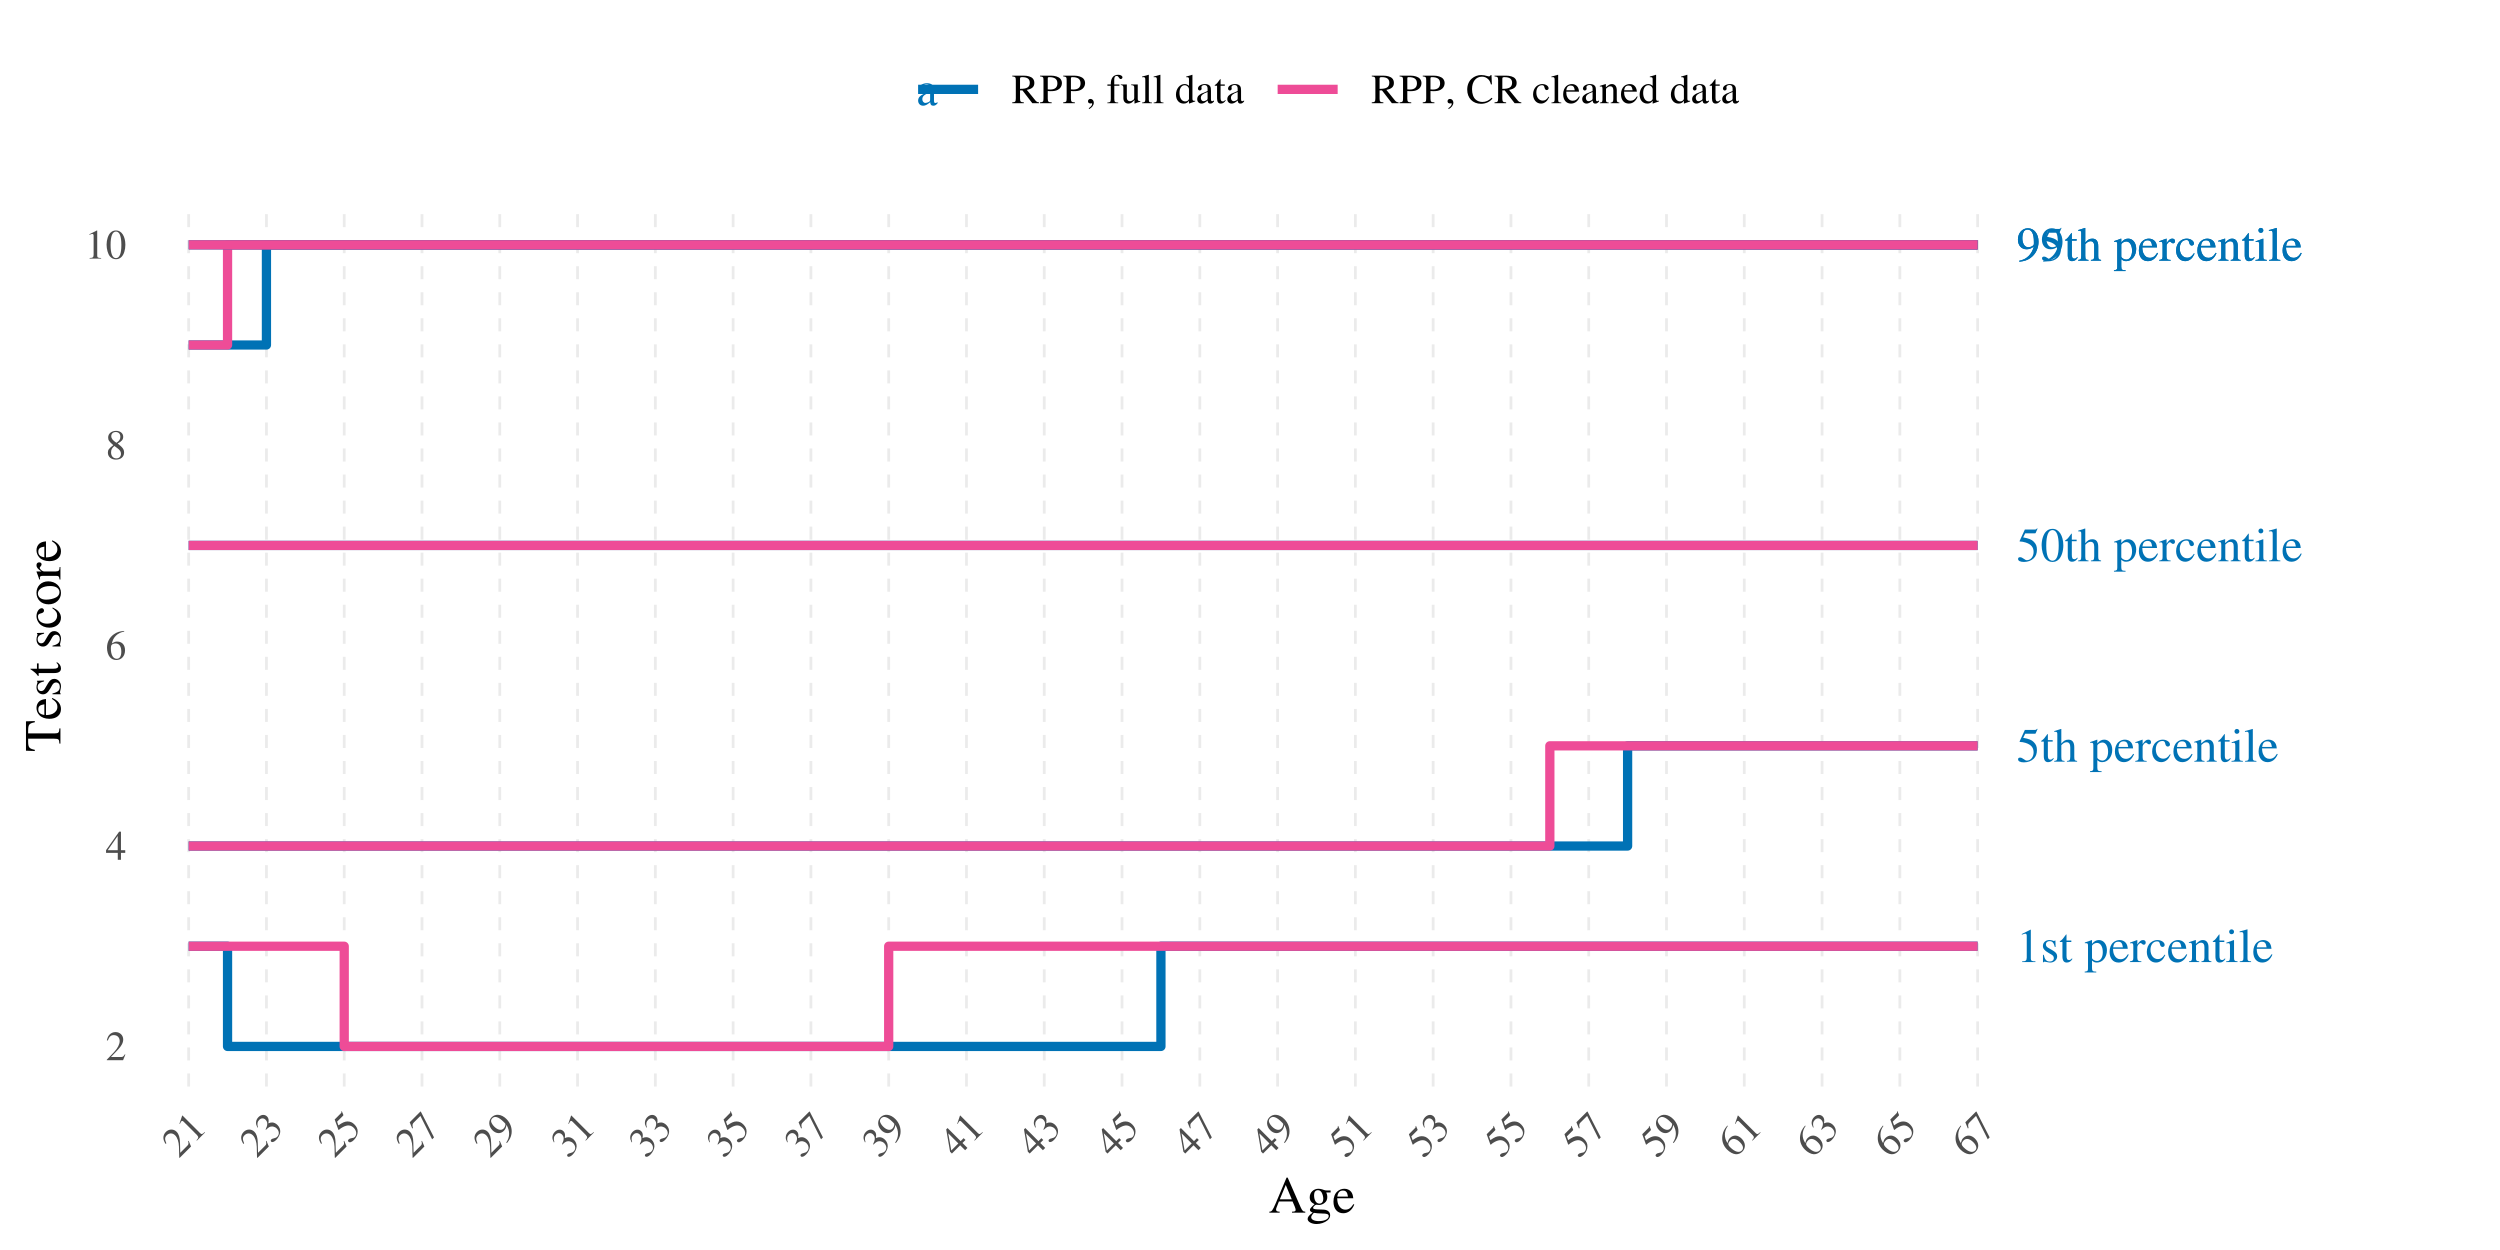 <?xml version="1.0" encoding="UTF-8"?>
<svg xmlns="http://www.w3.org/2000/svg" xmlns:xlink="http://www.w3.org/1999/xlink" width="576" height="288" viewBox="0 0 576 288">
<defs>
<g>
<g id="glyph-0-0">
<path d="M 1.297 0 L 4.359 0 L 4.359 -0.172 C 3.5 -0.172 3.312 -0.281 3.297 -0.812 L 3.297 -7.453 L 3.219 -7.469 L 1.219 -6.469 L 1.219 -6.312 C 1.656 -6.469 1.922 -6.547 2.016 -6.547 C 2.25 -6.547 2.359 -6.391 2.359 -6.031 L 2.359 -1.031 C 2.328 -0.328 2.141 -0.172 1.297 -0.172 Z M 1.297 0 "/>
</g>
<g id="glyph-0-1">
<path d="M 3.484 -3.469 L 3.438 -4.984 L 3.312 -4.984 C 3.266 -4.891 3.203 -4.859 3.141 -4.859 C 3.078 -4.859 2.953 -4.875 2.844 -4.938 C 2.578 -5.031 2.328 -5.078 2.062 -5.078 C 1.188 -5.078 0.562 -4.5 0.562 -3.719 C 0.562 -3.094 0.922 -2.656 1.859 -2.125 L 2.5 -1.75 C 2.891 -1.531 3.078 -1.266 3.078 -0.922 C 3.078 -0.438 2.719 -0.125 2.156 -0.125 C 1.391 -0.125 1 -0.547 0.75 -1.672 L 0.578 -1.672 L 0.578 0.047 L 0.719 0.047 C 0.797 -0.062 0.844 -0.094 0.969 -0.094 C 1.094 -0.094 1.219 -0.062 1.484 0 C 1.781 0.062 2.062 0.109 2.281 0.109 C 3.141 0.109 3.844 -0.531 3.844 -1.297 C 3.844 -1.859 3.578 -2.219 2.922 -2.625 L 1.719 -3.328 C 1.406 -3.516 1.25 -3.781 1.25 -4.078 C 1.25 -4.531 1.594 -4.828 2.094 -4.828 C 2.734 -4.828 3.062 -4.469 3.312 -3.469 Z M 3.484 -3.469 "/>
</g>
<g id="glyph-0-2">
<path d="M 2.812 -4.969 L 1.703 -4.969 L 1.703 -6.25 C 1.703 -6.359 1.672 -6.391 1.625 -6.391 C 0.984 -5.469 0.656 -5.094 0.328 -4.906 C 0.203 -4.828 0.141 -4.766 0.141 -4.688 C 0.141 -4.656 0.156 -4.641 0.188 -4.625 L 0.766 -4.625 L 0.766 -1.297 C 0.766 -0.359 1.109 0.109 1.75 0.109 C 2.297 0.109 2.719 -0.156 3.078 -0.734 L 2.938 -0.844 C 2.703 -0.562 2.516 -0.469 2.281 -0.469 C 1.859 -0.469 1.703 -0.766 1.703 -1.453 L 1.703 -4.625 L 2.812 -4.625 Z M 2.812 -4.969 "/>
</g>
<g id="glyph-0-3">
</g>
<g id="glyph-0-4">
<path d="M 0.062 2.391 L 2.734 2.391 L 2.734 2.203 C 1.906 2.188 1.766 2.078 1.75 1.375 L 1.75 -0.359 C 2.156 0 2.406 0.109 2.875 0.109 C 4.188 0.109 5.188 -1.125 5.188 -2.734 C 5.188 -4.094 4.422 -5.078 3.344 -5.078 C 2.734 -5.078 2.25 -4.812 1.75 -4.203 L 1.75 -5.062 L 1.688 -5.078 C 1.094 -4.844 0.703 -4.703 0.094 -4.516 L 0.094 -4.344 C 0.203 -4.359 0.266 -4.359 0.375 -4.359 C 0.75 -4.359 0.828 -4.234 0.828 -3.719 L 0.828 1.453 C 0.828 2.031 0.703 2.141 0.062 2.203 Z M 1.75 -3.688 C 1.75 -4.016 2.375 -4.422 2.891 -4.422 C 3.703 -4.422 4.234 -3.578 4.234 -2.281 C 4.234 -1.078 3.703 -0.25 2.906 -0.25 C 2.391 -0.25 1.75 -0.641 1.75 -0.969 Z M 1.75 -3.688 "/>
</g>
<g id="glyph-0-5">
<path d="M 4.5 -1.812 C 3.984 -0.969 3.5 -0.656 2.797 -0.656 C 2.172 -0.656 1.688 -0.969 1.375 -1.609 C 1.172 -2.016 1.094 -2.375 1.078 -3.062 L 4.469 -3.062 C 4.391 -3.781 4.281 -4.094 4 -4.453 C 3.672 -4.844 3.156 -5.078 2.578 -5.078 C 2.031 -5.078 1.516 -4.875 1.094 -4.5 C 0.578 -4.047 0.281 -3.266 0.281 -2.359 C 0.281 -0.844 1.078 0.109 2.344 0.109 C 3.391 0.109 4.219 -0.547 4.688 -1.734 Z M 1.094 -3.406 C 1.219 -4.281 1.594 -4.688 2.266 -4.688 C 2.938 -4.688 3.203 -4.375 3.344 -3.406 Z M 1.094 -3.406 "/>
</g>
<g id="glyph-0-6">
<path d="M 0.062 0 L 2.703 0 L 2.703 -0.172 C 1.969 -0.188 1.797 -0.344 1.766 -1 L 1.766 -3.484 C 1.766 -3.828 2.234 -4.391 2.547 -4.391 C 2.609 -4.391 2.703 -4.328 2.828 -4.219 C 3 -4.047 3.125 -4 3.266 -4 C 3.531 -4 3.703 -4.188 3.703 -4.5 C 3.703 -4.859 3.469 -5.078 3.094 -5.078 C 2.625 -5.078 2.312 -4.844 1.766 -4.047 L 1.766 -5.062 L 1.719 -5.078 C 1.094 -4.844 0.703 -4.688 0.078 -4.484 L 0.078 -4.312 C 0.234 -4.344 0.328 -4.359 0.469 -4.359 C 0.734 -4.359 0.844 -4.172 0.844 -3.688 L 0.844 -0.922 C 0.812 -0.359 0.75 -0.281 0.062 -0.172 Z M 0.062 0 "/>
</g>
<g id="glyph-0-7">
<path d="M 4.391 -1.719 C 3.859 -0.953 3.469 -0.688 2.844 -0.688 C 1.828 -0.688 1.125 -1.562 1.125 -2.844 C 1.125 -3.984 1.734 -4.766 2.625 -4.766 C 3.031 -4.766 3.172 -4.656 3.281 -4.234 L 3.344 -3.984 C 3.438 -3.672 3.641 -3.484 3.875 -3.484 C 4.172 -3.484 4.391 -3.688 4.391 -3.938 C 4.391 -4.562 3.625 -5.078 2.703 -5.078 C 2.156 -5.078 1.594 -4.859 1.141 -4.469 C 0.578 -3.984 0.281 -3.219 0.281 -2.344 C 0.281 -0.922 1.156 0.109 2.375 0.109 C 2.875 0.109 3.312 -0.062 3.719 -0.406 C 4.016 -0.656 4.219 -0.969 4.547 -1.625 Z M 4.391 -1.719 "/>
</g>
<g id="glyph-0-8">
<path d="M 0.203 0 L 2.547 0 L 2.547 -0.172 C 1.984 -0.203 1.812 -0.344 1.812 -0.734 L 1.812 -3.844 C 2.344 -4.344 2.578 -4.469 2.953 -4.469 C 3.484 -4.469 3.75 -4.125 3.75 -3.406 L 3.75 -1.094 C 3.734 -0.375 3.594 -0.203 3.062 -0.172 L 3.062 0 L 5.359 0 L 5.359 -0.172 C 4.812 -0.219 4.688 -0.359 4.688 -0.891 L 4.688 -3.422 C 4.688 -4.469 4.203 -5.078 3.375 -5.078 C 2.875 -5.078 2.531 -4.891 1.781 -4.188 L 1.781 -5.062 L 1.703 -5.078 C 1.125 -4.875 0.75 -4.75 0.172 -4.578 L 0.172 -4.391 C 0.25 -4.438 0.359 -4.438 0.469 -4.438 C 0.781 -4.438 0.891 -4.281 0.891 -3.734 L 0.891 -1 C 0.875 -0.344 0.75 -0.203 0.203 -0.172 Z M 0.203 0 "/>
</g>
<g id="glyph-0-9">
<path d="M 0.172 0 L 2.797 0 L 2.797 -0.172 C 2.062 -0.219 1.984 -0.328 1.984 -1.125 L 1.984 -5.047 L 1.938 -5.078 L 0.219 -4.469 L 0.219 -4.312 L 0.312 -4.312 C 0.438 -4.344 0.578 -4.359 0.688 -4.359 C 0.953 -4.359 1.047 -4.172 1.047 -3.688 L 1.047 -1.125 C 1.031 -0.312 0.922 -0.203 0.172 -0.172 Z M 1.406 -7.547 C 1.109 -7.547 0.859 -7.297 0.859 -6.984 C 0.859 -6.656 1.109 -6.422 1.406 -6.422 C 1.75 -6.422 1.984 -6.656 1.984 -6.984 C 1.984 -7.297 1.734 -7.547 1.406 -7.547 Z M 1.406 -7.547 "/>
</g>
<g id="glyph-0-10">
<path d="M 0.234 0 L 2.844 0 L 2.844 -0.172 C 2.141 -0.203 2.016 -0.312 2.016 -0.922 L 2.016 -7.516 L 1.969 -7.547 C 1.406 -7.375 1 -7.25 0.203 -7.062 L 0.203 -6.875 L 0.281 -6.875 C 0.391 -6.891 0.531 -6.906 0.625 -6.906 C 0.969 -6.906 1.078 -6.75 1.078 -6.234 L 1.078 -0.969 C 1.078 -0.359 0.922 -0.203 0.234 -0.172 Z M 0.234 0 "/>
</g>
<g id="glyph-0-11">
<path d="M 2 -6.438 L 4.172 -6.438 C 4.359 -6.438 4.391 -6.453 4.422 -6.547 L 4.844 -7.516 L 4.734 -7.594 C 4.578 -7.375 4.469 -7.312 4.234 -7.312 L 1.922 -7.312 L 0.719 -4.688 C 0.703 -4.672 0.703 -4.656 0.703 -4.641 C 0.703 -4.578 0.75 -4.547 0.844 -4.547 C 1.188 -4.547 1.625 -4.469 2.094 -4.328 C 3.359 -3.922 3.938 -3.25 3.938 -2.141 C 3.938 -1.078 3.266 -0.25 2.391 -0.25 C 2.172 -0.25 2 -0.328 1.672 -0.578 C 1.312 -0.844 1.078 -0.938 0.812 -0.938 C 0.516 -0.938 0.359 -0.812 0.359 -0.531 C 0.359 -0.109 0.859 0.156 1.703 0.156 C 2.625 0.156 3.406 -0.141 3.984 -0.703 C 4.469 -1.203 4.703 -1.828 4.703 -2.672 C 4.703 -3.469 4.5 -3.984 3.953 -4.531 C 3.469 -5.016 2.844 -5.266 1.531 -5.5 Z M 2 -6.438 "/>
</g>
<g id="glyph-0-12">
<path d="M 5.375 -0.172 C 4.781 -0.266 4.734 -0.344 4.719 -1.125 L 4.719 -3.328 C 4.719 -4.484 4.266 -5.078 3.359 -5.078 C 2.703 -5.078 2.25 -4.812 1.734 -4.156 L 1.734 -7.516 L 1.672 -7.547 C 1.297 -7.406 1.016 -7.328 0.406 -7.141 L 0.109 -7.062 L 0.109 -6.875 C 0.156 -6.891 0.172 -6.891 0.25 -6.891 C 0.719 -6.891 0.812 -6.812 0.812 -6.328 L 0.812 -1.125 C 0.781 -0.328 0.734 -0.25 0.094 -0.172 L 0.094 0 L 2.484 0 L 2.484 -0.172 C 1.844 -0.219 1.75 -0.344 1.734 -1.125 L 1.734 -3.797 C 2.203 -4.297 2.531 -4.484 2.969 -4.484 C 3.516 -4.484 3.797 -4.094 3.797 -3.312 L 3.797 -1.125 C 3.766 -0.344 3.672 -0.219 3.031 -0.172 L 3.031 0 L 5.375 0 Z M 5.375 -0.172 "/>
</g>
<g id="glyph-0-13">
<path d="M 2.812 -7.469 C 2.203 -7.469 1.734 -7.297 1.328 -6.891 C 0.688 -6.281 0.266 -5 0.266 -3.719 C 0.266 -2.5 0.625 -1.219 1.156 -0.594 C 1.562 -0.109 2.125 0.156 2.766 0.156 C 3.328 0.156 3.797 -0.031 4.203 -0.422 C 4.844 -1.031 5.266 -2.312 5.266 -3.641 C 5.266 -5.906 4.25 -7.469 2.812 -7.469 Z M 2.766 -7.188 C 3.703 -7.188 4.203 -5.938 4.203 -3.625 C 4.203 -1.312 3.719 -0.125 2.766 -0.125 C 1.812 -0.125 1.328 -1.312 1.328 -3.609 C 1.328 -5.969 1.828 -7.188 2.766 -7.188 Z M 2.766 -7.188 "/>
</g>
<g id="glyph-0-14">
<path d="M 0.656 0.25 C 1.891 0.094 2.5 -0.109 3.25 -0.656 C 4.391 -1.484 5.078 -2.859 5.078 -4.359 C 5.078 -6.172 4.062 -7.469 2.625 -7.469 C 1.312 -7.469 0.328 -6.359 0.328 -4.859 C 0.328 -3.516 1.125 -2.625 2.312 -2.625 C 2.922 -2.625 3.391 -2.797 3.984 -3.25 C 3.531 -1.453 2.297 -0.266 0.625 0.016 Z M 4 -3.922 C 4 -3.703 3.953 -3.594 3.828 -3.5 C 3.531 -3.25 3.109 -3.094 2.719 -3.094 C 1.875 -3.094 1.344 -3.922 1.344 -5.234 C 1.344 -5.859 1.531 -6.531 1.75 -6.812 C 1.938 -7.031 2.219 -7.156 2.547 -7.156 C 3.5 -7.156 4 -6.203 4 -4.359 Z M 4 -3.922 "/>
</g>
<g id="glyph-0-15">
<path d="M 4.875 -0.734 C 4.688 -0.578 4.562 -0.516 4.391 -0.516 C 4.141 -0.516 4.062 -0.672 4.062 -1.156 L 4.062 -3.312 C 4.062 -3.891 4.016 -4.203 3.844 -4.469 C 3.594 -4.875 3.125 -5.078 2.469 -5.078 C 1.438 -5.078 0.625 -4.547 0.625 -3.844 C 0.625 -3.594 0.828 -3.375 1.094 -3.375 C 1.359 -3.375 1.594 -3.594 1.594 -3.828 C 1.594 -3.875 1.578 -3.938 1.562 -4.016 C 1.547 -4.109 1.531 -4.203 1.531 -4.281 C 1.531 -4.578 1.891 -4.812 2.328 -4.812 C 2.875 -4.812 3.172 -4.5 3.172 -3.906 L 3.172 -3.219 C 1.484 -2.547 1.281 -2.453 0.812 -2.031 C 0.562 -1.812 0.406 -1.438 0.406 -1.078 C 0.406 -0.375 0.891 0.109 1.562 0.109 C 2.062 0.109 2.5 -0.125 3.188 -0.703 C 3.234 -0.109 3.438 0.109 3.891 0.109 C 4.266 0.109 4.5 -0.016 4.875 -0.438 Z M 3.172 -1.359 C 3.172 -1.031 3.109 -0.906 2.891 -0.766 C 2.609 -0.625 2.312 -0.531 2.078 -0.531 C 1.688 -0.531 1.375 -0.906 1.375 -1.375 L 1.375 -1.422 C 1.391 -2.094 1.875 -2.5 3.172 -2.953 Z M 3.172 -1.359 "/>
</g>
<g id="glyph-1-0">
<path d="M 4.562 -1.312 L 4.438 -1.359 C 4.078 -0.812 3.969 -0.734 3.516 -0.734 L 1.234 -0.734 L 2.844 -2.422 C 3.688 -3.312 4.062 -4.031 4.062 -4.781 C 4.062 -5.75 3.297 -6.484 2.297 -6.484 C 1.766 -6.484 1.266 -6.281 0.906 -5.891 C 0.609 -5.562 0.453 -5.25 0.297 -4.578 L 0.5 -4.531 C 0.875 -5.469 1.219 -5.781 1.891 -5.781 C 2.703 -5.781 3.25 -5.234 3.25 -4.422 C 3.25 -3.672 2.797 -2.781 2 -1.922 L 0.281 -0.109 L 0.281 0 L 4.031 0 Z M 4.562 -1.312 "/>
</g>
<g id="glyph-1-1">
<path d="M 4.531 -2.219 L 3.547 -2.219 L 3.547 -6.484 L 3.125 -6.484 L 0.109 -2.219 L 0.109 -1.609 L 2.812 -1.609 L 2.812 0 L 3.547 0 L 3.547 -1.609 L 4.531 -1.609 Z M 2.797 -2.219 L 0.5 -2.219 L 2.797 -5.5 Z M 2.797 -2.219 "/>
</g>
<g id="glyph-1-2">
<path d="M 4.281 -6.562 C 3.188 -6.469 2.625 -6.281 1.922 -5.797 C 0.891 -5.062 0.328 -3.969 0.328 -2.672 C 0.328 -1.844 0.578 -1 1 -0.516 C 1.359 -0.094 1.875 0.141 2.469 0.141 C 3.672 0.141 4.484 -0.781 4.484 -2.094 C 4.484 -3.344 3.797 -4.109 2.672 -4.109 C 2.25 -4.109 2.062 -4.031 1.453 -3.672 C 1.719 -5.125 2.797 -6.156 4.297 -6.406 Z M 2.328 -3.672 C 3.156 -3.672 3.625 -2.969 3.625 -1.781 C 3.625 -0.719 3.25 -0.141 2.578 -0.141 C 1.734 -0.141 1.219 -1.031 1.219 -2.516 C 1.219 -3.016 1.297 -3.281 1.484 -3.422 C 1.688 -3.578 1.984 -3.672 2.328 -3.672 Z M 2.328 -3.672 "/>
</g>
<g id="glyph-1-3">
<path d="M 2.781 -3.562 C 3.734 -4.078 4.062 -4.469 4.062 -5.125 C 4.062 -5.922 3.391 -6.484 2.422 -6.484 C 1.375 -6.484 0.594 -5.844 0.594 -4.969 C 0.594 -4.344 0.781 -4.062 1.781 -3.188 C 0.734 -2.391 0.531 -2.109 0.531 -1.453 C 0.531 -0.516 1.281 0.141 2.375 0.141 C 3.531 0.141 4.266 -0.5 4.266 -1.484 C 4.266 -2.219 3.938 -2.688 2.781 -3.562 Z M 2.609 -2.578 C 3.312 -2.078 3.547 -1.734 3.547 -1.188 C 3.547 -0.562 3.109 -0.141 2.484 -0.141 C 1.75 -0.141 1.266 -0.688 1.266 -1.516 C 1.266 -2.141 1.469 -2.531 2.031 -3 Z M 2.5 -3.734 C 1.656 -4.281 1.312 -4.734 1.312 -5.266 C 1.312 -5.828 1.734 -6.219 2.344 -6.219 C 3 -6.219 3.406 -5.797 3.406 -5.125 C 3.406 -4.547 3.156 -4.156 2.5 -3.734 Z M 2.5 -3.734 "/>
</g>
<g id="glyph-1-4">
<path d="M 1.125 0 L 3.781 0 L 3.781 -0.141 C 3.047 -0.141 2.875 -0.25 2.875 -0.703 L 2.875 -6.469 L 2.797 -6.484 L 1.062 -5.609 L 1.062 -5.484 C 1.438 -5.625 1.672 -5.688 1.75 -5.688 C 1.953 -5.688 2.047 -5.547 2.047 -5.234 L 2.047 -0.891 C 2.031 -0.281 1.859 -0.156 1.125 -0.141 Z M 1.125 0 "/>
</g>
<g id="glyph-1-5">
<path d="M 2.438 -6.484 C 1.906 -6.484 1.5 -6.328 1.156 -5.984 C 0.594 -5.453 0.234 -4.344 0.234 -3.219 C 0.234 -2.172 0.547 -1.062 1 -0.516 C 1.359 -0.094 1.844 0.141 2.391 0.141 C 2.891 0.141 3.297 -0.031 3.641 -0.359 C 4.203 -0.891 4.562 -2 4.562 -3.172 C 4.562 -5.125 3.688 -6.484 2.438 -6.484 Z M 2.406 -6.234 C 3.219 -6.234 3.641 -5.156 3.641 -3.141 C 3.641 -1.141 3.219 -0.109 2.391 -0.109 C 1.578 -0.109 1.156 -1.141 1.156 -3.141 C 1.156 -5.188 1.578 -6.234 2.406 -6.234 Z M 2.406 -6.234 "/>
</g>
<g id="glyph-1-6">
<path d="M 6.328 -0.188 C 5.953 -0.219 5.766 -0.312 5.484 -0.641 L 3.516 -3.062 C 4.734 -3.297 5.25 -3.781 5.25 -4.656 C 5.25 -5.078 5.125 -5.438 4.875 -5.703 C 4.516 -6.109 3.703 -6.344 2.812 -6.344 L 0.156 -6.344 L 0.156 -6.172 C 0.875 -6.094 0.969 -6 0.984 -5.312 L 0.984 -1.156 C 0.969 -0.328 0.875 -0.234 0.156 -0.188 L 0.156 0 L 2.828 0 L 2.828 -0.188 C 2.078 -0.234 1.969 -0.344 1.953 -1.047 L 1.953 -2.938 L 2.5 -2.953 L 4.781 0 L 6.328 0 Z M 1.953 -5.656 C 1.953 -5.922 2.062 -6 2.453 -6 C 3.641 -6 4.203 -5.578 4.203 -4.688 C 4.203 -4.203 4 -3.797 3.656 -3.609 C 3.219 -3.375 2.875 -3.312 1.953 -3.297 Z M 1.953 -5.656 "/>
</g>
<g id="glyph-1-7">
<path d="M 0.156 -6.172 C 0.859 -6.094 0.953 -6 0.953 -5.312 L 0.953 -1.156 C 0.953 -0.328 0.875 -0.25 0.156 -0.188 L 0.156 0 L 2.844 0 L 2.844 -0.188 C 2.078 -0.203 1.953 -0.328 1.938 -1.047 L 1.938 -2.797 C 2.188 -2.766 2.344 -2.766 2.594 -2.766 C 3.359 -2.766 3.859 -2.859 4.281 -3.094 C 4.859 -3.391 5.203 -3.984 5.203 -4.609 C 5.203 -5.016 5.062 -5.375 4.812 -5.656 C 4.422 -6.078 3.594 -6.344 2.688 -6.344 L 0.156 -6.344 Z M 1.938 -5.672 C 1.938 -5.922 2 -6 2.266 -6 C 3.562 -6 4.156 -5.547 4.156 -4.562 C 4.156 -3.625 3.594 -3.141 2.484 -3.141 C 2.297 -3.141 2.156 -3.156 1.938 -3.172 Z M 1.938 -5.672 "/>
</g>
<g id="glyph-1-8">
<path d="M 0.797 1.359 C 1.438 1.031 1.875 0.453 1.875 -0.125 C 1.875 -0.609 1.531 -0.984 1.109 -0.984 C 0.766 -0.984 0.531 -0.766 0.531 -0.438 C 0.531 -0.125 0.75 0.062 1.109 0.062 C 1.172 0.062 1.234 0.047 1.297 0.031 C 1.344 0.016 1.359 0.016 1.359 0.016 C 1.438 0.016 1.5 0.078 1.5 0.156 C 1.5 0.453 1.234 0.812 0.703 1.172 Z M 0.797 1.359 "/>
</g>
<g id="glyph-1-9">
</g>
<g id="glyph-1-10">
<path d="M 2.969 -4.312 L 1.781 -4.312 L 1.781 -5.438 C 1.781 -6 1.969 -6.281 2.328 -6.281 C 2.547 -6.281 2.672 -6.188 2.844 -5.906 C 3 -5.656 3.109 -5.562 3.266 -5.562 C 3.5 -5.562 3.672 -5.734 3.672 -5.953 C 3.672 -6.297 3.25 -6.547 2.672 -6.547 C 2.078 -6.547 1.578 -6.297 1.328 -5.859 C 1.078 -5.438 1 -5.078 0.984 -4.312 L 0.203 -4.312 L 0.203 -4.016 L 0.984 -4.016 L 0.984 -1 C 0.969 -0.281 0.875 -0.172 0.188 -0.141 L 0.188 0 L 2.688 0 L 2.688 -0.141 C 1.906 -0.172 1.797 -0.281 1.797 -1 L 1.797 -4.016 L 2.969 -4.016 Z M 2.969 -4.312 "/>
</g>
<g id="glyph-1-11">
<path d="M 4.594 -0.484 L 4.547 -0.484 C 4.078 -0.5 4.016 -0.578 4 -1.031 L 4 -4.312 L 2.484 -4.312 L 2.484 -4.156 C 3.078 -4.125 3.188 -4.031 3.188 -3.547 L 3.188 -1.297 C 3.188 -1.031 3.141 -0.891 3.016 -0.781 C 2.75 -0.578 2.453 -0.453 2.172 -0.453 C 1.797 -0.453 1.484 -0.781 1.484 -1.188 L 1.484 -4.312 L 0.094 -4.312 L 0.094 -4.188 C 0.531 -4.156 0.672 -4.031 0.688 -3.562 L 0.688 -1.156 C 0.688 -0.391 1.141 0.094 1.844 0.094 C 2.203 0.094 2.578 -0.062 2.828 -0.312 L 3.25 -0.734 L 3.25 0.062 L 3.281 0.094 C 3.766 -0.109 4.109 -0.219 4.594 -0.344 Z M 4.594 -0.484 "/>
</g>
<g id="glyph-1-12">
<path d="M 0.203 0 L 2.469 0 L 2.469 -0.141 C 1.859 -0.172 1.75 -0.266 1.75 -0.812 L 1.75 -6.531 L 1.703 -6.547 C 1.219 -6.406 0.859 -6.297 0.188 -6.125 L 0.188 -5.984 L 0.234 -5.984 C 0.344 -5.984 0.453 -6 0.531 -6 C 0.844 -6 0.938 -5.859 0.938 -5.406 L 0.938 -0.828 C 0.938 -0.312 0.797 -0.188 0.203 -0.141 Z M 0.203 0 "/>
</g>
<g id="glyph-1-13">
<path d="M 4.703 -0.562 C 4.578 -0.547 4.531 -0.547 4.484 -0.547 C 4.156 -0.547 4.062 -0.656 4.062 -1.094 L 4.062 -6.531 L 4.016 -6.547 C 3.562 -6.406 3.25 -6.297 2.609 -6.125 L 2.609 -5.984 C 2.688 -5.984 2.734 -5.984 2.828 -5.984 C 3.172 -5.984 3.266 -5.891 3.266 -5.5 L 3.266 -4 C 2.891 -4.312 2.641 -4.406 2.25 -4.406 C 1.156 -4.406 0.266 -3.328 0.266 -1.969 C 0.266 -0.734 0.969 0.094 2.031 0.094 C 2.578 0.094 2.938 -0.094 3.266 -0.547 L 3.266 0.062 L 3.297 0.094 L 4.703 -0.406 Z M 3.266 -0.984 C 3.266 -0.906 3.188 -0.797 3.094 -0.688 C 2.938 -0.5 2.688 -0.406 2.406 -0.406 C 1.609 -0.406 1.078 -1.172 1.078 -2.359 C 1.078 -3.438 1.547 -4.141 2.281 -4.141 C 2.797 -4.141 3.266 -3.688 3.266 -3.188 Z M 3.266 -0.984 "/>
</g>
<g id="glyph-1-14">
<path d="M 4.234 -0.641 C 4.078 -0.5 3.969 -0.453 3.812 -0.453 C 3.594 -0.453 3.531 -0.578 3.531 -1 L 3.531 -2.875 C 3.531 -3.375 3.484 -3.656 3.344 -3.891 C 3.125 -4.234 2.719 -4.406 2.156 -4.406 C 1.25 -4.406 0.531 -3.938 0.531 -3.344 C 0.531 -3.125 0.719 -2.922 0.953 -2.922 C 1.188 -2.922 1.375 -3.125 1.375 -3.328 C 1.375 -3.375 1.375 -3.422 1.359 -3.484 C 1.344 -3.562 1.328 -3.641 1.328 -3.719 C 1.328 -3.969 1.641 -4.188 2.031 -4.188 C 2.5 -4.188 2.75 -3.906 2.75 -3.391 L 2.75 -2.797 C 1.281 -2.219 1.109 -2.125 0.703 -1.766 C 0.484 -1.578 0.359 -1.25 0.359 -0.938 C 0.359 -0.328 0.781 0.094 1.359 0.094 C 1.781 0.094 2.172 -0.109 2.766 -0.609 C 2.812 -0.094 2.984 0.094 3.375 0.094 C 3.703 0.094 3.906 -0.016 4.234 -0.391 Z M 2.75 -1.188 C 2.75 -0.891 2.703 -0.781 2.5 -0.672 C 2.266 -0.531 2 -0.453 1.797 -0.453 C 1.469 -0.453 1.203 -0.781 1.203 -1.203 L 1.203 -1.234 C 1.203 -1.812 1.625 -2.172 2.75 -2.578 Z M 2.75 -1.188 "/>
</g>
<g id="glyph-1-15">
<path d="M 2.453 -4.312 L 1.484 -4.312 L 1.484 -5.438 C 1.484 -5.531 1.453 -5.562 1.406 -5.562 C 0.859 -4.75 0.562 -4.422 0.281 -4.266 C 0.188 -4.188 0.125 -4.141 0.125 -4.078 C 0.125 -4.047 0.141 -4.031 0.156 -4.016 L 0.672 -4.016 L 0.672 -1.125 C 0.672 -0.312 0.953 0.094 1.531 0.094 C 2 0.094 2.359 -0.141 2.672 -0.641 L 2.547 -0.734 C 2.344 -0.484 2.188 -0.406 1.969 -0.406 C 1.625 -0.406 1.484 -0.656 1.484 -1.266 L 1.484 -4.016 L 2.453 -4.016 Z M 2.453 -4.312 "/>
</g>
<g id="glyph-1-16">
<path d="M 5.953 -4.328 L 5.859 -6.484 L 5.656 -6.484 C 5.609 -6.281 5.453 -6.172 5.25 -6.172 C 5.172 -6.172 5.031 -6.203 4.891 -6.25 C 4.406 -6.406 3.938 -6.484 3.484 -6.484 C 2.703 -6.484 1.906 -6.188 1.312 -5.656 C 0.641 -5.062 0.266 -4.188 0.266 -3.125 C 0.266 -1.172 1.547 0.141 3.453 0.141 C 4.531 0.141 5.5 -0.312 6.078 -1.078 L 5.906 -1.25 C 5.203 -0.578 4.562 -0.281 3.766 -0.281 C 3.156 -0.281 2.625 -0.484 2.203 -0.844 C 1.672 -1.312 1.375 -2.172 1.375 -3.25 C 1.375 -4.984 2.281 -6.109 3.672 -6.109 C 4.219 -6.109 4.703 -5.906 5.094 -5.531 C 5.406 -5.219 5.547 -4.953 5.734 -4.328 Z M 5.953 -4.328 "/>
</g>
<g id="glyph-1-17">
<path d="M 3.812 -1.5 C 3.359 -0.828 3.016 -0.594 2.469 -0.594 C 1.578 -0.594 0.984 -1.359 0.984 -2.469 C 0.984 -3.469 1.5 -4.141 2.281 -4.141 C 2.625 -4.141 2.75 -4.031 2.844 -3.672 L 2.906 -3.469 C 2.984 -3.188 3.156 -3.016 3.375 -3.016 C 3.609 -3.016 3.812 -3.203 3.812 -3.422 C 3.812 -3.969 3.141 -4.406 2.344 -4.406 C 1.875 -4.406 1.375 -4.219 0.984 -3.875 C 0.516 -3.453 0.234 -2.797 0.234 -2.031 C 0.234 -0.797 1 0.094 2.062 0.094 C 2.5 0.094 2.875 -0.062 3.219 -0.359 C 3.484 -0.578 3.672 -0.844 3.953 -1.406 Z M 3.812 -1.5 "/>
</g>
<g id="glyph-1-18">
<path d="M 3.922 -1.578 C 3.453 -0.844 3.047 -0.562 2.422 -0.562 C 1.875 -0.562 1.469 -0.844 1.188 -1.391 C 1.016 -1.75 0.953 -2.062 0.938 -2.656 L 3.891 -2.656 C 3.812 -3.281 3.719 -3.562 3.469 -3.859 C 3.188 -4.219 2.75 -4.406 2.25 -4.406 C 1.766 -4.406 1.312 -4.234 0.953 -3.922 C 0.5 -3.516 0.234 -2.844 0.234 -2.047 C 0.234 -0.734 0.938 0.094 2.031 0.094 C 2.938 0.094 3.672 -0.469 4.062 -1.5 Z M 0.953 -2.969 C 1.062 -3.719 1.375 -4.062 1.969 -4.062 C 2.547 -4.062 2.781 -3.797 2.906 -2.969 Z M 0.953 -2.969 "/>
</g>
<g id="glyph-1-19">
<path d="M 0.172 0 L 2.203 0 L 2.203 -0.141 C 1.734 -0.172 1.578 -0.297 1.578 -0.641 L 1.578 -3.344 C 2.031 -3.766 2.25 -3.891 2.562 -3.891 C 3.031 -3.891 3.266 -3.594 3.266 -2.953 L 3.266 -0.953 C 3.25 -0.328 3.125 -0.172 2.656 -0.141 L 2.656 0 L 4.656 0 L 4.656 -0.141 C 4.188 -0.188 4.078 -0.312 4.062 -0.781 L 4.062 -2.969 C 4.062 -3.875 3.641 -4.406 2.938 -4.406 C 2.5 -4.406 2.203 -4.25 1.547 -3.641 L 1.547 -4.391 L 1.484 -4.406 C 0.984 -4.234 0.656 -4.125 0.156 -3.984 L 0.156 -3.812 C 0.219 -3.844 0.312 -3.859 0.406 -3.859 C 0.688 -3.859 0.766 -3.719 0.766 -3.25 L 0.766 -0.859 C 0.766 -0.297 0.656 -0.172 0.172 -0.141 Z M 0.172 0 "/>
</g>
<g id="glyph-2-0">
<path d="M 2.297 -4.141 L 2.172 -4.109 C 2.312 -3.469 2.297 -3.328 1.969 -3 L 0.359 -1.391 L 0.297 -3.734 C 0.266 -4.953 0.031 -5.719 -0.5 -6.25 C -1.188 -6.938 -2.25 -6.906 -2.953 -6.203 C -3.328 -5.828 -3.547 -5.328 -3.531 -4.812 C -3.5 -4.375 -3.391 -4.047 -3.031 -3.438 L -2.844 -3.562 C -3.234 -4.484 -3.234 -4.953 -2.75 -5.438 C -2.188 -6 -1.406 -6 -0.828 -5.422 C -0.297 -4.891 0.016 -3.953 0.062 -2.781 L 0.125 -0.281 L 0.203 -0.203 L 2.844 -2.844 Z M 2.297 -4.141 "/>
</g>
<g id="glyph-2-1">
<path d="M 0.797 -0.797 L 2.672 -2.672 L 2.578 -2.766 C 2.062 -2.25 1.859 -2.203 1.531 -2.531 L -2.547 -6.609 L -2.594 -6.562 L -3.219 -4.719 L -3.125 -4.625 C -2.969 -5 -2.828 -5.203 -2.781 -5.25 C -2.641 -5.391 -2.469 -5.375 -2.25 -5.156 L 0.828 -2.078 C 1.234 -1.641 1.203 -1.422 0.703 -0.891 Z M 0.797 -0.797 "/>
</g>
<g id="glyph-2-2">
<path d="M -1.219 -3.281 C -0.812 -3.688 -0.625 -3.812 -0.422 -3.922 C 0.156 -4.188 0.812 -4.062 1.281 -3.594 C 1.859 -3.016 1.906 -2.219 1.406 -1.719 C 1.203 -1.516 1.016 -1.422 0.609 -1.328 C 0.297 -1.266 0.125 -1.188 0.016 -1.078 C -0.141 -0.922 -0.156 -0.719 0 -0.562 C 0.219 -0.344 0.672 -0.484 1.156 -0.969 C 1.656 -1.469 2.031 -2.188 2.078 -2.797 C 2.109 -3.391 1.891 -3.953 1.438 -4.406 C 1.094 -4.75 0.656 -4.969 0.266 -4.984 C -0.031 -5 -0.234 -4.953 -0.656 -4.781 C -0.516 -5.547 -0.594 -6 -0.953 -6.359 C -1.5 -6.906 -2.312 -6.844 -2.938 -6.219 C -3.281 -5.875 -3.469 -5.469 -3.5 -5 C -3.516 -4.609 -3.438 -4.344 -3.172 -3.797 L -3.047 -3.859 C -3.297 -4.641 -3.188 -5.156 -2.75 -5.594 C -2.312 -6.031 -1.734 -6.047 -1.297 -5.609 C -1.047 -5.359 -0.906 -5.031 -0.906 -4.688 C -0.922 -4.266 -1 -3.969 -1.297 -3.359 Z M -1.219 -3.281 "/>
</g>
<g id="glyph-2-3">
<path d="M -2.734 -5.172 L -1.406 -6.5 C -1.281 -6.625 -1.266 -6.672 -1.297 -6.734 L -1.656 -7.594 L -1.75 -7.562 C -1.719 -7.344 -1.734 -7.234 -1.891 -7.078 L -3.297 -5.672 L -2.453 -3.328 C -2.438 -3.312 -2.422 -3.297 -2.406 -3.281 C -2.375 -3.25 -2.328 -3.266 -2.281 -3.312 C -2.062 -3.531 -1.75 -3.75 -1.375 -3.938 C -0.344 -4.469 0.422 -4.422 1.109 -3.734 C 1.766 -3.078 1.859 -2.172 1.312 -1.625 C 1.188 -1.5 1.016 -1.422 0.672 -1.391 C 0.297 -1.328 0.078 -1.234 -0.078 -1.078 C -0.266 -0.891 -0.281 -0.719 -0.109 -0.547 C 0.156 -0.281 0.625 -0.438 1.141 -0.953 C 1.703 -1.516 2 -2.188 2 -2.875 C 2.016 -3.484 1.766 -4.016 1.25 -4.531 C 0.766 -5.016 0.328 -5.203 -0.344 -5.219 C -0.953 -5.203 -1.484 -4.984 -2.438 -4.312 Z M -2.734 -5.172 "/>
</g>
<g id="glyph-2-4">
<path d="M -1.438 -7.531 L -3.938 -5.031 L -3.359 -3.609 L -3.188 -3.688 C -3.359 -4.422 -3.328 -4.641 -2.953 -5.016 L -1.469 -6.5 L 1.234 -1.109 L 1.672 -1.547 L -1.344 -7.438 Z M -1.438 -7.531 "/>
</g>
<g id="glyph-2-5">
<path d="M 0.547 -0.234 C 1.219 -1.094 1.469 -1.594 1.609 -2.391 C 1.781 -3.625 1.359 -4.859 0.438 -5.781 C -0.688 -6.906 -2.078 -7.078 -2.969 -6.188 C -3.766 -5.391 -3.703 -4.109 -2.781 -3.188 C -1.953 -2.359 -0.906 -2.312 -0.188 -3.031 C 0.188 -3.406 0.359 -3.797 0.438 -4.438 C 1.281 -3.062 1.25 -1.594 0.391 -0.359 Z M 0.047 -4.859 C 0.172 -4.734 0.234 -4.641 0.203 -4.516 C 0.172 -4.172 0 -3.812 -0.234 -3.578 C -0.75 -3.062 -1.578 -3.234 -2.391 -4.047 C -2.781 -4.438 -3.078 -4.953 -3.109 -5.266 C -3.125 -5.5 -3.031 -5.75 -2.828 -5.953 C -2.234 -6.547 -1.359 -6.266 -0.219 -5.125 Z M 0.047 -4.859 "/>
</g>
<g id="glyph-2-6">
<path d="M 1.641 -4.766 L 0.953 -4.078 L -2.062 -7.094 L -2.375 -6.781 L -1.484 -1.641 L -1.062 -1.219 L 0.844 -3.125 L 1.984 -1.984 L 2.516 -2.516 L 1.375 -3.656 L 2.062 -4.344 Z M 0.422 -3.547 L -1.203 -1.922 L -1.906 -5.875 Z M 0.422 -3.547 "/>
</g>
<g id="glyph-2-7">
<path d="M -1.609 -7.672 C -2.328 -6.828 -2.578 -6.297 -2.734 -5.453 C -2.953 -4.203 -2.578 -3.047 -1.656 -2.125 C -1.062 -1.531 -0.297 -1.109 0.344 -1.062 C 0.906 -1.031 1.422 -1.234 1.844 -1.656 C 2.688 -2.5 2.625 -3.719 1.688 -4.656 C 0.812 -5.531 -0.219 -5.594 -1.016 -4.797 C -1.312 -4.5 -1.391 -4.297 -1.562 -3.625 C -2.406 -4.844 -2.375 -6.344 -1.5 -7.562 Z M -0.953 -4.234 C -0.359 -4.828 0.469 -4.656 1.297 -3.828 C 2.047 -3.078 2.203 -2.391 1.734 -1.922 C 1.125 -1.312 0.125 -1.594 -0.922 -2.641 C -1.266 -2.984 -1.391 -3.234 -1.375 -3.469 C -1.344 -3.719 -1.188 -4 -0.953 -4.234 Z M -0.953 -4.234 "/>
</g>
<g id="glyph-3-0">
<path d="M 8.469 -0.234 C 7.938 -0.266 7.812 -0.391 7.391 -1.266 L 4.406 -8.094 L 4.156 -8.094 L 1.672 -2.203 C 0.906 -0.438 0.75 -0.25 0.188 -0.234 L 0.188 0 L 2.562 0 L 2.562 -0.234 C 1.984 -0.234 1.734 -0.375 1.734 -0.719 C 1.734 -0.859 1.781 -1.031 1.844 -1.188 L 2.391 -2.594 L 5.531 -2.594 L 6.031 -1.438 C 6.172 -1.109 6.25 -0.797 6.25 -0.641 C 6.25 -0.344 6.047 -0.234 5.406 -0.234 L 5.406 0 L 8.469 0 Z M 2.594 -3.078 L 3.969 -6.391 L 5.359 -3.078 Z M 2.594 -3.078 "/>
</g>
<g id="glyph-3-1">
<path d="M 5.641 -4.656 L 5.641 -5.125 L 4.719 -5.125 C 4.469 -5.125 4.297 -5.156 4.062 -5.25 L 3.797 -5.344 C 3.484 -5.453 3.141 -5.516 2.828 -5.516 C 1.719 -5.516 0.828 -4.672 0.828 -3.562 C 0.828 -2.812 1.141 -2.359 1.938 -1.953 L 1.625 -1.672 C 1.375 -1.422 1.234 -1.297 1.203 -1.25 C 0.953 -0.984 0.875 -0.859 0.875 -0.641 C 0.875 -0.391 1.016 -0.25 1.516 -0.016 C 0.641 0.609 0.344 1.016 0.344 1.453 C 0.344 2.094 1.266 2.609 2.406 2.609 C 3.312 2.609 4.25 2.297 4.875 1.797 C 5.328 1.422 5.531 1.047 5.531 0.594 C 5.531 -0.156 4.969 -0.641 4.078 -0.703 L 2.531 -0.766 C 1.891 -0.797 1.594 -0.906 1.594 -1.094 C 1.594 -1.328 1.984 -1.75 2.312 -1.844 C 2.75 -1.812 2.969 -1.781 3 -1.781 C 3.438 -1.781 3.922 -1.969 4.297 -2.297 C 4.688 -2.625 4.875 -3.047 4.875 -3.641 C 4.875 -4 4.812 -4.266 4.641 -4.656 Z M 1.766 0.031 C 2.172 0.109 3.109 0.188 3.719 0.188 C 4.797 0.188 5.203 0.344 5.203 0.766 C 5.203 1.469 4.281 1.938 2.922 1.938 C 1.859 1.938 1.172 1.578 1.172 1.062 C 1.172 0.781 1.281 0.594 1.766 0.031 Z M 1.828 -4.062 C 1.828 -4.766 2.156 -5.188 2.719 -5.188 C 3.078 -5.188 3.391 -4.984 3.594 -4.625 C 3.812 -4.203 3.953 -3.656 3.953 -3.188 C 3.953 -2.516 3.609 -2.094 3.062 -2.094 C 2.312 -2.094 1.828 -2.875 1.828 -4.016 Z M 1.828 -4.062 "/>
</g>
<g id="glyph-3-2">
<path d="M 4.891 -1.969 C 4.312 -1.062 3.797 -0.703 3.031 -0.703 C 2.359 -0.703 1.844 -1.062 1.484 -1.734 C 1.266 -2.203 1.188 -2.578 1.156 -3.328 L 4.859 -3.328 C 4.766 -4.109 4.641 -4.453 4.344 -4.844 C 3.984 -5.266 3.438 -5.516 2.812 -5.516 C 2.203 -5.516 1.641 -5.297 1.188 -4.891 C 0.625 -4.406 0.297 -3.547 0.297 -2.562 C 0.297 -0.906 1.156 0.125 2.547 0.125 C 3.688 0.125 4.578 -0.594 5.094 -1.891 Z M 1.188 -3.703 C 1.312 -4.641 1.734 -5.094 2.453 -5.094 C 3.188 -5.094 3.484 -4.75 3.641 -3.703 Z M 1.188 -3.703 "/>
</g>
<g id="glyph-4-0">
<path d="M -0.234 -5.422 C -0.281 -4.438 -0.422 -4.281 -1.312 -4.266 L -7.438 -4.266 L -7.438 -4.922 C -7.422 -6.312 -7.219 -6.562 -5.906 -6.828 L -5.906 -7.109 L -7.938 -7.047 L -7.938 -0.281 L -5.906 -0.203 L -5.906 -0.484 C -7.219 -0.766 -7.422 -1.016 -7.438 -2.406 L -7.438 -3.047 L -1.438 -3.047 C -0.406 -3.031 -0.281 -2.922 -0.234 -1.922 L 0 -1.922 L 0 -5.422 Z M -0.234 -5.422 "/>
</g>
<g id="glyph-4-1">
<path d="M -1.969 -4.891 C -1.062 -4.312 -0.703 -3.797 -0.703 -3.031 C -0.703 -2.359 -1.062 -1.844 -1.734 -1.484 C -2.203 -1.266 -2.578 -1.188 -3.328 -1.156 L -3.328 -4.859 C -4.109 -4.766 -4.453 -4.641 -4.844 -4.344 C -5.266 -3.984 -5.516 -3.438 -5.516 -2.812 C -5.516 -2.203 -5.297 -1.641 -4.891 -1.188 C -4.406 -0.625 -3.547 -0.297 -2.562 -0.297 C -0.906 -0.297 0.125 -1.156 0.125 -2.547 C 0.125 -3.688 -0.594 -4.578 -1.891 -5.094 Z M -3.703 -1.188 C -4.641 -1.312 -5.094 -1.734 -5.094 -2.453 C -5.094 -3.188 -4.75 -3.484 -3.703 -3.641 Z M -3.703 -1.188 "/>
</g>
<g id="glyph-4-2">
<path d="M -3.766 -3.781 L -5.406 -3.734 L -5.406 -3.594 C -5.312 -3.547 -5.281 -3.484 -5.281 -3.406 C -5.281 -3.344 -5.297 -3.219 -5.359 -3.078 C -5.453 -2.812 -5.516 -2.531 -5.516 -2.25 C -5.516 -1.297 -4.891 -0.609 -4.031 -0.609 C -3.359 -0.609 -2.875 -1 -2.297 -2.016 L -1.906 -2.719 C -1.672 -3.125 -1.375 -3.344 -1.016 -3.344 C -0.484 -3.344 -0.141 -2.953 -0.141 -2.344 C -0.141 -1.516 -0.594 -1.094 -1.828 -0.812 L -1.828 -0.625 L 0.047 -0.625 L 0.047 -0.781 C -0.078 -0.859 -0.094 -0.906 -0.094 -1.062 C -0.094 -1.188 -0.078 -1.328 0 -1.609 C 0.078 -1.938 0.125 -2.25 0.125 -2.484 C 0.125 -3.422 -0.578 -4.172 -1.422 -4.172 C -2.016 -4.172 -2.406 -3.891 -2.844 -3.172 L -3.609 -1.875 C -3.812 -1.531 -4.109 -1.359 -4.422 -1.359 C -4.922 -1.359 -5.25 -1.734 -5.25 -2.281 C -5.25 -2.969 -4.844 -3.328 -3.766 -3.594 Z M -3.766 -3.781 "/>
</g>
<g id="glyph-4-3">
<path d="M -5.406 -3.062 L -5.406 -1.844 L -6.797 -1.844 C -6.906 -1.844 -6.953 -1.828 -6.953 -1.766 C -5.938 -1.062 -5.531 -0.703 -5.328 -0.359 C -5.25 -0.234 -5.172 -0.156 -5.094 -0.156 C -5.062 -0.156 -5.047 -0.172 -5.016 -0.203 L -5.016 -0.844 L -1.406 -0.844 C -0.391 -0.844 0.125 -1.203 0.125 -1.906 C 0.125 -2.5 -0.172 -2.953 -0.797 -3.344 L -0.922 -3.188 C -0.609 -2.922 -0.5 -2.734 -0.5 -2.469 C -0.5 -2.031 -0.828 -1.844 -1.578 -1.844 L -5.016 -1.844 L -5.016 -3.062 Z M -5.406 -3.062 "/>
</g>
<g id="glyph-4-4">
</g>
<g id="glyph-4-5">
<path d="M -1.875 -4.781 C -1.031 -4.203 -0.75 -3.766 -0.75 -3.078 C -0.75 -1.984 -1.703 -1.219 -3.078 -1.219 C -4.328 -1.219 -5.172 -1.891 -5.172 -2.859 C -5.172 -3.281 -5.047 -3.438 -4.594 -3.562 L -4.328 -3.641 C -3.984 -3.734 -3.781 -3.953 -3.781 -4.219 C -3.781 -4.531 -4.016 -4.781 -4.281 -4.781 C -4.953 -4.781 -5.516 -3.938 -5.516 -2.922 C -5.516 -2.344 -5.281 -1.734 -4.844 -1.234 C -4.312 -0.641 -3.5 -0.297 -2.547 -0.297 C -1 -0.297 0.125 -1.25 0.125 -2.578 C 0.125 -3.125 -0.078 -3.594 -0.438 -4.031 C -0.719 -4.359 -1.062 -4.578 -1.766 -4.938 Z M -1.875 -4.781 "/>
</g>
<g id="glyph-4-6">
<path d="M -5.516 -3 C -5.516 -1.422 -4.375 -0.344 -2.719 -0.344 C -1.078 -0.344 0.125 -1.469 0.125 -2.969 C 0.125 -4.484 -1.141 -5.641 -2.812 -5.641 C -4.391 -5.641 -5.516 -4.531 -5.516 -3 Z M -5.188 -2.844 C -5.188 -3.859 -4.031 -4.562 -2.391 -4.562 C -1.016 -4.562 -0.219 -4.016 -0.219 -3.125 C -0.219 -2.656 -0.5 -2.203 -0.984 -1.953 C -1.609 -1.625 -2.453 -1.422 -3.297 -1.422 C -4.438 -1.422 -5.188 -1.984 -5.188 -2.844 Z M -5.188 -2.844 "/>
</g>
<g id="glyph-4-7">
<path d="M 0 -0.062 L 0 -2.938 L -0.188 -2.938 C -0.203 -2.141 -0.375 -1.938 -1.078 -1.922 L -3.781 -1.922 C -4.156 -1.922 -4.766 -2.422 -4.766 -2.766 C -4.766 -2.828 -4.703 -2.938 -4.578 -3.078 C -4.406 -3.25 -4.344 -3.391 -4.344 -3.547 C -4.344 -3.844 -4.547 -4.016 -4.891 -4.016 C -5.281 -4.016 -5.516 -3.766 -5.516 -3.359 C -5.516 -2.859 -5.25 -2.516 -4.391 -1.922 L -5.5 -1.922 L -5.516 -1.859 C -5.25 -1.188 -5.094 -0.75 -4.875 -0.078 L -4.688 -0.078 C -4.719 -0.25 -4.734 -0.359 -4.734 -0.5 C -4.734 -0.797 -4.531 -0.906 -4.016 -0.906 L -1.016 -0.906 C -0.391 -0.891 -0.312 -0.812 -0.188 -0.062 Z M 0 -0.062 "/>
</g>
</g>
<clipPath id="clip-0">
<path clip-rule="nonzero" d="M 43 47.168 L 44 47.168 L 44 250.332 L 43 250.332 Z M 43 47.168 "/>
</clipPath>
<clipPath id="clip-1">
<path clip-rule="nonzero" d="M 61 47.168 L 62 47.168 L 62 250.332 L 61 250.332 Z M 61 47.168 "/>
</clipPath>
<clipPath id="clip-2">
<path clip-rule="nonzero" d="M 78 47.168 L 80 47.168 L 80 250.332 L 78 250.332 Z M 78 47.168 "/>
</clipPath>
<clipPath id="clip-3">
<path clip-rule="nonzero" d="M 96 47.168 L 98 47.168 L 98 250.332 L 96 250.332 Z M 96 47.168 "/>
</clipPath>
<clipPath id="clip-4">
<path clip-rule="nonzero" d="M 114 47.168 L 116 47.168 L 116 250.332 L 114 250.332 Z M 114 47.168 "/>
</clipPath>
<clipPath id="clip-5">
<path clip-rule="nonzero" d="M 132 47.168 L 134 47.168 L 134 250.332 L 132 250.332 Z M 132 47.168 "/>
</clipPath>
<clipPath id="clip-6">
<path clip-rule="nonzero" d="M 150 47.168 L 152 47.168 L 152 250.332 L 150 250.332 Z M 150 47.168 "/>
</clipPath>
<clipPath id="clip-7">
<path clip-rule="nonzero" d="M 168 47.168 L 170 47.168 L 170 250.332 L 168 250.332 Z M 168 47.168 "/>
</clipPath>
<clipPath id="clip-8">
<path clip-rule="nonzero" d="M 186 47.168 L 188 47.168 L 188 250.332 L 186 250.332 Z M 186 47.168 "/>
</clipPath>
<clipPath id="clip-9">
<path clip-rule="nonzero" d="M 204 47.168 L 206 47.168 L 206 250.332 L 204 250.332 Z M 204 47.168 "/>
</clipPath>
<clipPath id="clip-10">
<path clip-rule="nonzero" d="M 222 47.168 L 223 47.168 L 223 250.332 L 222 250.332 Z M 222 47.168 "/>
</clipPath>
<clipPath id="clip-11">
<path clip-rule="nonzero" d="M 240 47.168 L 241 47.168 L 241 250.332 L 240 250.332 Z M 240 47.168 "/>
</clipPath>
<clipPath id="clip-12">
<path clip-rule="nonzero" d="M 258 47.168 L 259 47.168 L 259 250.332 L 258 250.332 Z M 258 47.168 "/>
</clipPath>
<clipPath id="clip-13">
<path clip-rule="nonzero" d="M 276 47.168 L 277 47.168 L 277 250.332 L 276 250.332 Z M 276 47.168 "/>
</clipPath>
<clipPath id="clip-14">
<path clip-rule="nonzero" d="M 294 47.168 L 295 47.168 L 295 250.332 L 294 250.332 Z M 294 47.168 "/>
</clipPath>
<clipPath id="clip-15">
<path clip-rule="nonzero" d="M 311 47.168 L 313 47.168 L 313 250.332 L 311 250.332 Z M 311 47.168 "/>
</clipPath>
<clipPath id="clip-16">
<path clip-rule="nonzero" d="M 329 47.168 L 331 47.168 L 331 250.332 L 329 250.332 Z M 329 47.168 "/>
</clipPath>
<clipPath id="clip-17">
<path clip-rule="nonzero" d="M 347 47.168 L 349 47.168 L 349 250.332 L 347 250.332 Z M 347 47.168 "/>
</clipPath>
<clipPath id="clip-18">
<path clip-rule="nonzero" d="M 365 47.168 L 367 47.168 L 367 250.332 L 365 250.332 Z M 365 47.168 "/>
</clipPath>
<clipPath id="clip-19">
<path clip-rule="nonzero" d="M 383 47.168 L 385 47.168 L 385 250.332 L 383 250.332 Z M 383 47.168 "/>
</clipPath>
<clipPath id="clip-20">
<path clip-rule="nonzero" d="M 401 47.168 L 403 47.168 L 403 250.332 L 401 250.332 Z M 401 47.168 "/>
</clipPath>
<clipPath id="clip-21">
<path clip-rule="nonzero" d="M 419 47.168 L 421 47.168 L 421 250.332 L 419 250.332 Z M 419 47.168 "/>
</clipPath>
<clipPath id="clip-22">
<path clip-rule="nonzero" d="M 437 47.168 L 439 47.168 L 439 250.332 L 437 250.332 Z M 437 47.168 "/>
</clipPath>
<clipPath id="clip-23">
<path clip-rule="nonzero" d="M 455 47.168 L 456 47.168 L 456 250.332 L 455 250.332 Z M 455 47.168 "/>
</clipPath>
</defs>
<rect x="-57.6" y="-28.8" width="691.2" height="345.6" fill="rgb(100%, 100%, 100%)" fill-opacity="1"/>
<g clip-path="url(#clip-0)">
<path fill="none" stroke-width="0.64" stroke-linecap="butt" stroke-linejoin="round" stroke="rgb(92.157%, 92.157%, 92.157%)" stroke-opacity="1" stroke-dasharray="3 3" stroke-miterlimit="10" d="M 43.465 250.332 L 43.465 47.168 "/>
</g>
<g clip-path="url(#clip-1)">
<path fill="none" stroke-width="0.64" stroke-linecap="butt" stroke-linejoin="round" stroke="rgb(92.157%, 92.157%, 92.157%)" stroke-opacity="1" stroke-dasharray="3 3" stroke-miterlimit="10" d="M 61.387 250.332 L 61.387 47.168 "/>
</g>
<g clip-path="url(#clip-2)">
<path fill="none" stroke-width="0.64" stroke-linecap="butt" stroke-linejoin="round" stroke="rgb(92.157%, 92.157%, 92.157%)" stroke-opacity="1" stroke-dasharray="3 3" stroke-miterlimit="10" d="M 79.309 250.332 L 79.309 47.168 "/>
</g>
<g clip-path="url(#clip-3)">
<path fill="none" stroke-width="0.64" stroke-linecap="butt" stroke-linejoin="round" stroke="rgb(92.157%, 92.157%, 92.157%)" stroke-opacity="1" stroke-dasharray="3 3" stroke-miterlimit="10" d="M 97.23 250.332 L 97.23 47.168 "/>
</g>
<g clip-path="url(#clip-4)">
<path fill="none" stroke-width="0.64" stroke-linecap="butt" stroke-linejoin="round" stroke="rgb(92.157%, 92.157%, 92.157%)" stroke-opacity="1" stroke-dasharray="3 3" stroke-miterlimit="10" d="M 115.148 250.332 L 115.148 47.168 "/>
</g>
<g clip-path="url(#clip-5)">
<path fill="none" stroke-width="0.64" stroke-linecap="butt" stroke-linejoin="round" stroke="rgb(92.157%, 92.157%, 92.157%)" stroke-opacity="1" stroke-dasharray="3 3" stroke-miterlimit="10" d="M 133.07 250.332 L 133.07 47.168 "/>
</g>
<g clip-path="url(#clip-6)">
<path fill="none" stroke-width="0.64" stroke-linecap="butt" stroke-linejoin="round" stroke="rgb(92.157%, 92.157%, 92.157%)" stroke-opacity="1" stroke-dasharray="3 3" stroke-miterlimit="10" d="M 150.992 250.332 L 150.992 47.168 "/>
</g>
<g clip-path="url(#clip-7)">
<path fill="none" stroke-width="0.64" stroke-linecap="butt" stroke-linejoin="round" stroke="rgb(92.157%, 92.157%, 92.157%)" stroke-opacity="1" stroke-dasharray="3 3" stroke-miterlimit="10" d="M 168.914 250.332 L 168.914 47.168 "/>
</g>
<g clip-path="url(#clip-8)">
<path fill="none" stroke-width="0.64" stroke-linecap="butt" stroke-linejoin="round" stroke="rgb(92.157%, 92.157%, 92.157%)" stroke-opacity="1" stroke-dasharray="3 3" stroke-miterlimit="10" d="M 186.832 250.332 L 186.832 47.168 "/>
</g>
<g clip-path="url(#clip-9)">
<path fill="none" stroke-width="0.64" stroke-linecap="butt" stroke-linejoin="round" stroke="rgb(92.157%, 92.157%, 92.157%)" stroke-opacity="1" stroke-dasharray="3 3" stroke-miterlimit="10" d="M 204.754 250.332 L 204.754 47.168 "/>
</g>
<g clip-path="url(#clip-10)">
<path fill="none" stroke-width="0.64" stroke-linecap="butt" stroke-linejoin="round" stroke="rgb(92.157%, 92.157%, 92.157%)" stroke-opacity="1" stroke-dasharray="3 3" stroke-miterlimit="10" d="M 222.676 250.332 L 222.676 47.168 "/>
</g>
<g clip-path="url(#clip-11)">
<path fill="none" stroke-width="0.64" stroke-linecap="butt" stroke-linejoin="round" stroke="rgb(92.157%, 92.157%, 92.157%)" stroke-opacity="1" stroke-dasharray="3 3" stroke-miterlimit="10" d="M 240.594 250.332 L 240.594 47.168 "/>
</g>
<g clip-path="url(#clip-12)">
<path fill="none" stroke-width="0.64" stroke-linecap="butt" stroke-linejoin="round" stroke="rgb(92.157%, 92.157%, 92.157%)" stroke-opacity="1" stroke-dasharray="3 3" stroke-miterlimit="10" d="M 258.516 250.332 L 258.516 47.168 "/>
</g>
<g clip-path="url(#clip-13)">
<path fill="none" stroke-width="0.64" stroke-linecap="butt" stroke-linejoin="round" stroke="rgb(92.157%, 92.157%, 92.157%)" stroke-opacity="1" stroke-dasharray="3 3" stroke-miterlimit="10" d="M 276.438 250.332 L 276.438 47.168 "/>
</g>
<g clip-path="url(#clip-14)">
<path fill="none" stroke-width="0.64" stroke-linecap="butt" stroke-linejoin="round" stroke="rgb(92.157%, 92.157%, 92.157%)" stroke-opacity="1" stroke-dasharray="3 3" stroke-miterlimit="10" d="M 294.359 250.332 L 294.359 47.168 "/>
</g>
<g clip-path="url(#clip-15)">
<path fill="none" stroke-width="0.64" stroke-linecap="butt" stroke-linejoin="round" stroke="rgb(92.157%, 92.157%, 92.157%)" stroke-opacity="1" stroke-dasharray="3 3" stroke-miterlimit="10" d="M 312.277 250.332 L 312.277 47.168 "/>
</g>
<g clip-path="url(#clip-16)">
<path fill="none" stroke-width="0.64" stroke-linecap="butt" stroke-linejoin="round" stroke="rgb(92.157%, 92.157%, 92.157%)" stroke-opacity="1" stroke-dasharray="3 3" stroke-miterlimit="10" d="M 330.199 250.332 L 330.199 47.168 "/>
</g>
<g clip-path="url(#clip-17)">
<path fill="none" stroke-width="0.64" stroke-linecap="butt" stroke-linejoin="round" stroke="rgb(92.157%, 92.157%, 92.157%)" stroke-opacity="1" stroke-dasharray="3 3" stroke-miterlimit="10" d="M 348.121 250.332 L 348.121 47.168 "/>
</g>
<g clip-path="url(#clip-18)">
<path fill="none" stroke-width="0.64" stroke-linecap="butt" stroke-linejoin="round" stroke="rgb(92.157%, 92.157%, 92.157%)" stroke-opacity="1" stroke-dasharray="3 3" stroke-miterlimit="10" d="M 366.043 250.332 L 366.043 47.168 "/>
</g>
<g clip-path="url(#clip-19)">
<path fill="none" stroke-width="0.64" stroke-linecap="butt" stroke-linejoin="round" stroke="rgb(92.157%, 92.157%, 92.157%)" stroke-opacity="1" stroke-dasharray="3 3" stroke-miterlimit="10" d="M 383.961 250.332 L 383.961 47.168 "/>
</g>
<g clip-path="url(#clip-20)">
<path fill="none" stroke-width="0.64" stroke-linecap="butt" stroke-linejoin="round" stroke="rgb(92.157%, 92.157%, 92.157%)" stroke-opacity="1" stroke-dasharray="3 3" stroke-miterlimit="10" d="M 401.883 250.332 L 401.883 47.168 "/>
</g>
<g clip-path="url(#clip-21)">
<path fill="none" stroke-width="0.64" stroke-linecap="butt" stroke-linejoin="round" stroke="rgb(92.157%, 92.157%, 92.157%)" stroke-opacity="1" stroke-dasharray="3 3" stroke-miterlimit="10" d="M 419.805 250.332 L 419.805 47.168 "/>
</g>
<g clip-path="url(#clip-22)">
<path fill="none" stroke-width="0.64" stroke-linecap="butt" stroke-linejoin="round" stroke="rgb(92.157%, 92.157%, 92.157%)" stroke-opacity="1" stroke-dasharray="3 3" stroke-miterlimit="10" d="M 437.727 250.332 L 437.727 47.168 "/>
</g>
<g clip-path="url(#clip-23)">
<path fill="none" stroke-width="0.64" stroke-linecap="butt" stroke-linejoin="round" stroke="rgb(92.157%, 92.157%, 92.157%)" stroke-opacity="1" stroke-dasharray="3 3" stroke-miterlimit="10" d="M 455.645 250.332 L 455.645 47.168 "/>
</g>
<path fill="none" stroke-width="2.134" stroke-linecap="butt" stroke-linejoin="round" stroke="rgb(0%, 44.706%, 70.98%)" stroke-opacity="1" stroke-miterlimit="10" d="M 43.465 218.012 L 52.426 218.012 L 52.426 241.098 L 267.477 241.098 L 267.477 218.012 L 455.645 218.012 "/>
<path fill="none" stroke-width="2.134" stroke-linecap="butt" stroke-linejoin="round" stroke="rgb(93.333%, 29.804%, 59.216%)" stroke-opacity="1" stroke-miterlimit="10" d="M 43.465 218.012 L 79.309 218.012 L 79.309 241.098 L 204.754 241.098 L 204.754 218.012 L 455.645 218.012 "/>
<path fill="none" stroke-width="2.134" stroke-linecap="butt" stroke-linejoin="round" stroke="rgb(0%, 44.706%, 70.98%)" stroke-opacity="1" stroke-miterlimit="10" d="M 43.465 125.664 L 455.645 125.664 "/>
<path fill="none" stroke-width="2.134" stroke-linecap="butt" stroke-linejoin="round" stroke="rgb(93.333%, 29.804%, 59.216%)" stroke-opacity="1" stroke-miterlimit="10" d="M 43.465 125.664 L 455.645 125.664 "/>
<path fill="none" stroke-width="2.134" stroke-linecap="butt" stroke-linejoin="round" stroke="rgb(0%, 44.706%, 70.98%)" stroke-opacity="1" stroke-miterlimit="10" d="M 43.465 194.922 L 375 194.922 L 375 171.836 L 455.645 171.836 "/>
<path fill="none" stroke-width="2.134" stroke-linecap="butt" stroke-linejoin="round" stroke="rgb(93.333%, 29.804%, 59.216%)" stroke-opacity="1" stroke-miterlimit="10" d="M 43.465 194.922 L 357.082 194.922 L 357.082 171.836 L 455.645 171.836 "/>
<path fill="none" stroke-width="2.134" stroke-linecap="butt" stroke-linejoin="round" stroke="rgb(0%, 44.706%, 70.98%)" stroke-opacity="1" stroke-miterlimit="10" d="M 43.465 79.488 L 61.387 79.488 L 61.387 56.402 L 455.645 56.402 "/>
<path fill="none" stroke-width="2.134" stroke-linecap="butt" stroke-linejoin="round" stroke="rgb(93.333%, 29.804%, 59.216%)" stroke-opacity="1" stroke-miterlimit="10" d="M 43.465 79.488 L 52.426 79.488 L 52.426 56.402 L 455.645 56.402 "/>
<path fill="none" stroke-width="2.134" stroke-linecap="butt" stroke-linejoin="round" stroke="rgb(0%, 44.706%, 70.98%)" stroke-opacity="1" stroke-miterlimit="10" d="M 43.465 56.402 L 455.645 56.402 "/>
<path fill="none" stroke-width="2.134" stroke-linecap="butt" stroke-linejoin="round" stroke="rgb(93.333%, 29.804%, 59.216%)" stroke-opacity="1" stroke-miterlimit="10" d="M 43.465 56.402 L 455.645 56.402 "/>
<g fill="rgb(0%, 44.706%, 70.98%)" fill-opacity="1">
<use xlink:href="#glyph-0-0" x="464.605" y="221.664"/>
<use xlink:href="#glyph-0-1" x="470.125" y="221.664"/>
<use xlink:href="#glyph-0-2" x="474.42" y="221.664"/>
<use xlink:href="#glyph-0-3" x="477.489" y="221.664"/>
<use xlink:href="#glyph-0-4" x="480.249" y="221.664"/>
<use xlink:href="#glyph-0-5" x="485.769" y="221.664"/>
<use xlink:href="#glyph-0-6" x="490.67" y="221.664"/>
<use xlink:href="#glyph-0-7" x="494.346" y="221.664"/>
<use xlink:href="#glyph-0-5" x="499.248" y="221.664"/>
<use xlink:href="#glyph-0-8" x="504.15" y="221.664"/>
<use xlink:href="#glyph-0-2" x="509.669" y="221.664"/>
<use xlink:href="#glyph-0-9" x="512.738" y="221.664"/>
<use xlink:href="#glyph-0-10" x="515.807" y="221.664"/>
<use xlink:href="#glyph-0-5" x="518.876" y="221.664"/>
</g>
<g fill="rgb(0%, 44.706%, 70.98%)" fill-opacity="1">
<use xlink:href="#glyph-0-11" x="464.605" y="175.492"/>
<use xlink:href="#glyph-0-2" x="470.125" y="175.492"/>
<use xlink:href="#glyph-0-12" x="473.194" y="175.492"/>
<use xlink:href="#glyph-0-3" x="478.714" y="175.492"/>
<use xlink:href="#glyph-0-4" x="481.474" y="175.492"/>
<use xlink:href="#glyph-0-5" x="486.994" y="175.492"/>
<use xlink:href="#glyph-0-6" x="491.896" y="175.492"/>
<use xlink:href="#glyph-0-7" x="495.572" y="175.492"/>
<use xlink:href="#glyph-0-5" x="500.473" y="175.492"/>
<use xlink:href="#glyph-0-8" x="505.375" y="175.492"/>
<use xlink:href="#glyph-0-2" x="510.895" y="175.492"/>
<use xlink:href="#glyph-0-9" x="513.964" y="175.492"/>
<use xlink:href="#glyph-0-10" x="517.033" y="175.492"/>
<use xlink:href="#glyph-0-5" x="520.102" y="175.492"/>
</g>
<g fill="rgb(0%, 44.706%, 70.98%)" fill-opacity="1">
<use xlink:href="#glyph-0-11" x="464.605" y="129.316"/>
<use xlink:href="#glyph-0-13" x="470.125" y="129.316"/>
<use xlink:href="#glyph-0-2" x="475.645" y="129.316"/>
<use xlink:href="#glyph-0-12" x="478.714" y="129.316"/>
<use xlink:href="#glyph-0-3" x="484.234" y="129.316"/>
<use xlink:href="#glyph-0-4" x="486.994" y="129.316"/>
<use xlink:href="#glyph-0-5" x="492.514" y="129.316"/>
<use xlink:href="#glyph-0-6" x="497.415" y="129.316"/>
<use xlink:href="#glyph-0-7" x="501.092" y="129.316"/>
<use xlink:href="#glyph-0-5" x="505.993" y="129.316"/>
<use xlink:href="#glyph-0-8" x="510.895" y="129.316"/>
<use xlink:href="#glyph-0-2" x="516.415" y="129.316"/>
<use xlink:href="#glyph-0-9" x="519.484" y="129.316"/>
<use xlink:href="#glyph-0-10" x="522.553" y="129.316"/>
<use xlink:href="#glyph-0-5" x="525.622" y="129.316"/>
</g>
<g fill="rgb(0%, 44.706%, 70.98%)" fill-opacity="1">
<use xlink:href="#glyph-0-14" x="464.605" y="60.059"/>
<use xlink:href="#glyph-0-11" x="470.125" y="60.059"/>
<use xlink:href="#glyph-0-2" x="475.645" y="60.059"/>
<use xlink:href="#glyph-0-12" x="478.714" y="60.059"/>
<use xlink:href="#glyph-0-3" x="484.234" y="60.059"/>
<use xlink:href="#glyph-0-4" x="486.994" y="60.059"/>
<use xlink:href="#glyph-0-5" x="492.514" y="60.059"/>
<use xlink:href="#glyph-0-6" x="497.415" y="60.059"/>
<use xlink:href="#glyph-0-7" x="501.092" y="60.059"/>
<use xlink:href="#glyph-0-5" x="505.993" y="60.059"/>
<use xlink:href="#glyph-0-8" x="510.895" y="60.059"/>
<use xlink:href="#glyph-0-2" x="516.415" y="60.059"/>
<use xlink:href="#glyph-0-9" x="519.484" y="60.059"/>
<use xlink:href="#glyph-0-10" x="522.553" y="60.059"/>
<use xlink:href="#glyph-0-5" x="525.622" y="60.059"/>
</g>
<g fill="rgb(0%, 44.706%, 70.98%)" fill-opacity="1">
<use xlink:href="#glyph-0-14" x="464.605" y="60.059"/>
<use xlink:href="#glyph-0-14" x="470.125" y="60.059"/>
<use xlink:href="#glyph-0-2" x="475.645" y="60.059"/>
<use xlink:href="#glyph-0-12" x="478.714" y="60.059"/>
<use xlink:href="#glyph-0-3" x="484.234" y="60.059"/>
<use xlink:href="#glyph-0-4" x="486.994" y="60.059"/>
<use xlink:href="#glyph-0-5" x="492.514" y="60.059"/>
<use xlink:href="#glyph-0-6" x="497.415" y="60.059"/>
<use xlink:href="#glyph-0-7" x="501.092" y="60.059"/>
<use xlink:href="#glyph-0-5" x="505.993" y="60.059"/>
<use xlink:href="#glyph-0-8" x="510.895" y="60.059"/>
<use xlink:href="#glyph-0-2" x="516.415" y="60.059"/>
<use xlink:href="#glyph-0-9" x="519.484" y="60.059"/>
<use xlink:href="#glyph-0-10" x="522.553" y="60.059"/>
<use xlink:href="#glyph-0-5" x="525.622" y="60.059"/>
</g>
<g fill="rgb(30.196%, 30.196%, 30.196%)" fill-opacity="1">
<use xlink:href="#glyph-1-0" x="24.324" y="244.273"/>
</g>
<g fill="rgb(30.196%, 30.196%, 30.196%)" fill-opacity="1">
<use xlink:href="#glyph-1-1" x="24.324" y="198.102"/>
</g>
<g fill="rgb(30.196%, 30.196%, 30.196%)" fill-opacity="1">
<use xlink:href="#glyph-1-2" x="24.324" y="151.926"/>
</g>
<g fill="rgb(30.196%, 30.196%, 30.196%)" fill-opacity="1">
<use xlink:href="#glyph-1-3" x="24.324" y="105.754"/>
</g>
<g fill="rgb(30.196%, 30.196%, 30.196%)" fill-opacity="1">
<use xlink:href="#glyph-1-4" x="19.523" y="59.582"/>
<use xlink:href="#glyph-1-5" x="24.323" y="59.582"/>
</g>
<g fill="rgb(30.196%, 30.196%, 30.196%)" fill-opacity="1">
<use xlink:href="#glyph-2-0" x="41.172" y="266.996"/>
<use xlink:href="#glyph-2-1" x="44.566" y="263.602"/>
</g>
<g fill="rgb(30.196%, 30.196%, 30.196%)" fill-opacity="1">
<use xlink:href="#glyph-2-0" x="59.094" y="266.996"/>
<use xlink:href="#glyph-2-2" x="62.488" y="263.602"/>
</g>
<g fill="rgb(30.196%, 30.196%, 30.196%)" fill-opacity="1">
<use xlink:href="#glyph-2-0" x="77.012" y="266.996"/>
<use xlink:href="#glyph-2-3" x="80.406" y="263.602"/>
</g>
<g fill="rgb(30.196%, 30.196%, 30.196%)" fill-opacity="1">
<use xlink:href="#glyph-2-0" x="94.934" y="266.996"/>
<use xlink:href="#glyph-2-4" x="98.328" y="263.602"/>
</g>
<g fill="rgb(30.196%, 30.196%, 30.196%)" fill-opacity="1">
<use xlink:href="#glyph-2-0" x="112.855" y="266.996"/>
<use xlink:href="#glyph-2-5" x="116.25" y="263.602"/>
</g>
<g fill="rgb(30.196%, 30.196%, 30.196%)" fill-opacity="1">
<use xlink:href="#glyph-2-2" x="130.777" y="266.996"/>
<use xlink:href="#glyph-2-1" x="134.171" y="263.602"/>
</g>
<g fill="rgb(30.196%, 30.196%, 30.196%)" fill-opacity="1">
<use xlink:href="#glyph-2-2" x="148.695" y="266.996"/>
<use xlink:href="#glyph-2-2" x="152.089" y="263.602"/>
</g>
<g fill="rgb(30.196%, 30.196%, 30.196%)" fill-opacity="1">
<use xlink:href="#glyph-2-2" x="166.617" y="266.996"/>
<use xlink:href="#glyph-2-3" x="170.011" y="263.602"/>
</g>
<g fill="rgb(30.196%, 30.196%, 30.196%)" fill-opacity="1">
<use xlink:href="#glyph-2-2" x="184.539" y="266.996"/>
<use xlink:href="#glyph-2-4" x="187.933" y="263.602"/>
</g>
<g fill="rgb(30.196%, 30.196%, 30.196%)" fill-opacity="1">
<use xlink:href="#glyph-2-2" x="202.457" y="266.996"/>
<use xlink:href="#glyph-2-5" x="205.851" y="263.602"/>
</g>
<g fill="rgb(30.196%, 30.196%, 30.196%)" fill-opacity="1">
<use xlink:href="#glyph-2-6" x="220.379" y="266.996"/>
<use xlink:href="#glyph-2-1" x="223.773" y="263.602"/>
</g>
<g fill="rgb(30.196%, 30.196%, 30.196%)" fill-opacity="1">
<use xlink:href="#glyph-2-6" x="238.301" y="266.996"/>
<use xlink:href="#glyph-2-2" x="241.695" y="263.602"/>
</g>
<g fill="rgb(30.196%, 30.196%, 30.196%)" fill-opacity="1">
<use xlink:href="#glyph-2-6" x="256.223" y="266.996"/>
<use xlink:href="#glyph-2-3" x="259.617" y="263.602"/>
</g>
<g fill="rgb(30.196%, 30.196%, 30.196%)" fill-opacity="1">
<use xlink:href="#glyph-2-6" x="274.141" y="266.996"/>
<use xlink:href="#glyph-2-4" x="277.535" y="263.602"/>
</g>
<g fill="rgb(30.196%, 30.196%, 30.196%)" fill-opacity="1">
<use xlink:href="#glyph-2-6" x="292.062" y="266.996"/>
<use xlink:href="#glyph-2-5" x="295.457" y="263.602"/>
</g>
<g fill="rgb(30.196%, 30.196%, 30.196%)" fill-opacity="1">
<use xlink:href="#glyph-2-3" x="309.984" y="266.996"/>
<use xlink:href="#glyph-2-1" x="313.378" y="263.602"/>
</g>
<g fill="rgb(30.196%, 30.196%, 30.196%)" fill-opacity="1">
<use xlink:href="#glyph-2-3" x="327.906" y="266.996"/>
<use xlink:href="#glyph-2-2" x="331.3" y="263.602"/>
</g>
<g fill="rgb(30.196%, 30.196%, 30.196%)" fill-opacity="1">
<use xlink:href="#glyph-2-3" x="345.824" y="266.996"/>
<use xlink:href="#glyph-2-3" x="349.218" y="263.602"/>
</g>
<g fill="rgb(30.196%, 30.196%, 30.196%)" fill-opacity="1">
<use xlink:href="#glyph-2-3" x="363.746" y="266.996"/>
<use xlink:href="#glyph-2-4" x="367.14" y="263.602"/>
</g>
<g fill="rgb(30.196%, 30.196%, 30.196%)" fill-opacity="1">
<use xlink:href="#glyph-2-3" x="381.668" y="266.996"/>
<use xlink:href="#glyph-2-5" x="385.062" y="263.602"/>
</g>
<g fill="rgb(30.196%, 30.196%, 30.196%)" fill-opacity="1">
<use xlink:href="#glyph-2-7" x="399.586" y="266.996"/>
<use xlink:href="#glyph-2-1" x="402.98" y="263.602"/>
</g>
<g fill="rgb(30.196%, 30.196%, 30.196%)" fill-opacity="1">
<use xlink:href="#glyph-2-7" x="417.508" y="266.996"/>
<use xlink:href="#glyph-2-2" x="420.902" y="263.602"/>
</g>
<g fill="rgb(30.196%, 30.196%, 30.196%)" fill-opacity="1">
<use xlink:href="#glyph-2-7" x="435.43" y="266.996"/>
<use xlink:href="#glyph-2-3" x="438.824" y="263.602"/>
</g>
<g fill="rgb(30.196%, 30.196%, 30.196%)" fill-opacity="1">
<use xlink:href="#glyph-2-7" x="453.352" y="266.996"/>
<use xlink:href="#glyph-2-4" x="456.746" y="263.602"/>
</g>
<g fill="rgb(0%, 0%, 0%)" fill-opacity="1">
<use xlink:href="#glyph-3-0" x="292.27" y="279.406"/>
<use xlink:href="#glyph-3-1" x="300.934" y="279.406"/>
<use xlink:href="#glyph-3-2" x="306.934" y="279.406"/>
</g>
<g fill="rgb(0%, 0%, 0%)" fill-opacity="1">
<use xlink:href="#glyph-4-0" x="13.922" y="173.242"/>
<use xlink:href="#glyph-4-1" x="13.922" y="165.91"/>
<use xlink:href="#glyph-4-2" x="13.922" y="160.582"/>
<use xlink:href="#glyph-4-3" x="13.922" y="155.914"/>
<use xlink:href="#glyph-4-4" x="13.922" y="152.578"/>
<use xlink:href="#glyph-4-2" x="13.922" y="149.578"/>
<use xlink:href="#glyph-4-5" x="13.922" y="144.91"/>
<use xlink:href="#glyph-4-6" x="13.922" y="139.582"/>
<use xlink:href="#glyph-4-7" x="13.922" y="133.582"/>
<use xlink:href="#glyph-4-1" x="13.922" y="129.586"/>
</g>
<path fill="none" stroke-width="2.134" stroke-linecap="butt" stroke-linejoin="round" stroke="rgb(0%, 44.706%, 70.98%)" stroke-opacity="1" stroke-miterlimit="10" d="M 211.531 20.594 L 225.355 20.594 "/>
<g fill="rgb(0%, 44.706%, 70.98%)" fill-opacity="1">
<use xlink:href="#glyph-0-15" x="211.129" y="24.25"/>
</g>
<path fill="none" stroke-width="2.134" stroke-linecap="butt" stroke-linejoin="round" stroke="rgb(93.333%, 29.804%, 59.216%)" stroke-opacity="1" stroke-miterlimit="10" d="M 294.375 20.594 L 308.199 20.594 "/>
<g fill="rgb(0%, 0%, 0%)" fill-opacity="1">
<use xlink:href="#glyph-1-6" x="233.062" y="23.773"/>
<use xlink:href="#glyph-1-7" x="239.466" y="23.773"/>
<use xlink:href="#glyph-1-7" x="244.803" y="23.773"/>
<use xlink:href="#glyph-1-8" x="250.141" y="23.773"/>
<use xlink:href="#glyph-1-9" x="252.541" y="23.773"/>
<use xlink:href="#glyph-1-10" x="254.941" y="23.773"/>
<use xlink:href="#glyph-1-11" x="258.138" y="23.773"/>
<use xlink:href="#glyph-1-12" x="262.938" y="23.773"/>
<use xlink:href="#glyph-1-12" x="265.606" y="23.773"/>
<use xlink:href="#glyph-1-9" x="268.275" y="23.773"/>
<use xlink:href="#glyph-1-13" x="270.675" y="23.773"/>
<use xlink:href="#glyph-1-14" x="275.475" y="23.773"/>
<use xlink:href="#glyph-1-15" x="279.738" y="23.773"/>
<use xlink:href="#glyph-1-14" x="282.406" y="23.773"/>
</g>
<g fill="rgb(0%, 0%, 0%)" fill-opacity="1">
<use xlink:href="#glyph-1-6" x="315.902" y="23.773"/>
<use xlink:href="#glyph-1-7" x="322.306" y="23.773"/>
<use xlink:href="#glyph-1-7" x="327.643" y="23.773"/>
<use xlink:href="#glyph-1-8" x="332.981" y="23.773"/>
<use xlink:href="#glyph-1-9" x="335.381" y="23.773"/>
<use xlink:href="#glyph-1-16" x="337.781" y="23.773"/>
<use xlink:href="#glyph-1-6" x="344.184" y="23.773"/>
<use xlink:href="#glyph-1-9" x="350.587" y="23.773"/>
<use xlink:href="#glyph-1-17" x="352.987" y="23.773"/>
<use xlink:href="#glyph-1-12" x="357.25" y="23.773"/>
<use xlink:href="#glyph-1-18" x="359.918" y="23.773"/>
<use xlink:href="#glyph-1-14" x="364.181" y="23.773"/>
<use xlink:href="#glyph-1-19" x="368.443" y="23.773"/>
<use xlink:href="#glyph-1-18" x="373.243" y="23.773"/>
<use xlink:href="#glyph-1-13" x="377.506" y="23.773"/>
<use xlink:href="#glyph-1-9" x="382.306" y="23.773"/>
<use xlink:href="#glyph-1-13" x="384.706" y="23.773"/>
<use xlink:href="#glyph-1-14" x="389.506" y="23.773"/>
<use xlink:href="#glyph-1-15" x="393.768" y="23.773"/>
<use xlink:href="#glyph-1-14" x="396.437" y="23.773"/>
</g>
</svg>

